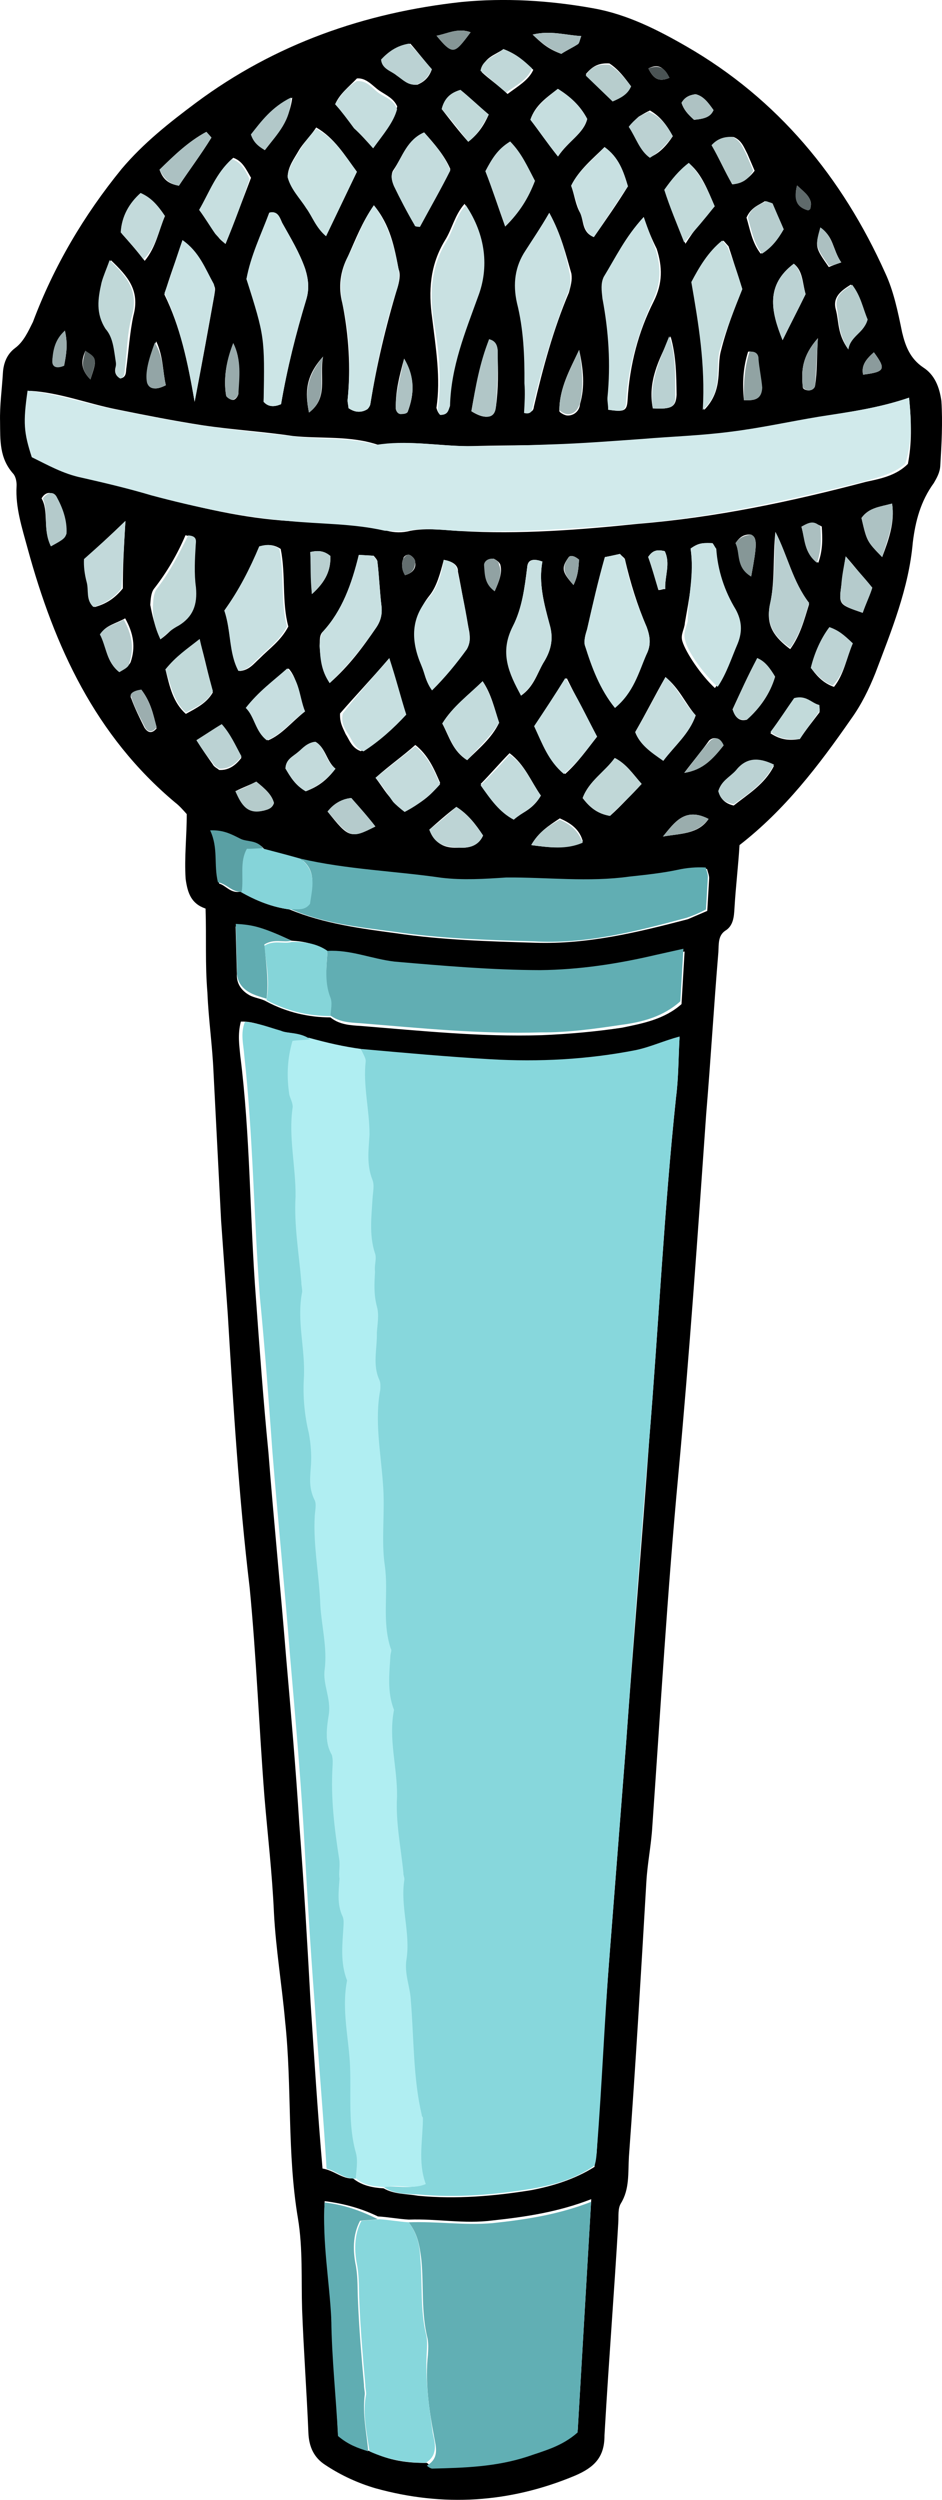 <svg version="1.1" xmlns="http://www.w3.org/2000/svg" xmlns:xlink="http://www.w3.org/1999/xlink" width="122.065" height="323.795" viewBox="0,0,122.065,323.795"><g transform="translate(-1219.816,-374.381)"><g data-paper-data="{&quot;isPaintingLayer&quot;:true}" fill-rule="nonzero" stroke="none" stroke-width="1" stroke-linecap="butt" stroke-linejoin="miter" stroke-miterlimit="10" stroke-dasharray="" stroke-dashoffset="0" style="mix-blend-mode: normal"><path d="M1246.452,492.064c-1.891,-0.637 -2.333,-2.065 -2.58,-3.832c-0.186,-2.815 0.153,-5.6 0.142,-8.405c-0.493,-0.555 -0.987,-1.109 -1.49,-1.49c-10.36,-8.67 -15.644,-20.197 -19.11,-32.845c-0.72,-2.671 -1.615,-5.353 -1.451,-8.148c0.031,-0.524 -0.103,-1.233 -0.432,-1.603c-1.809,-2.034 -1.676,-4.305 -1.707,-6.761c-0.052,-2.106 0.246,-4.192 0.368,-6.289c0.072,-1.223 0.493,-2.425 1.592,-3.237c1.099,-0.812 1.705,-2.179 2.301,-3.371c2.7,-7.204 6.593,-13.812 11.503,-19.834c2.825,-3.34 6.133,-5.951 9.615,-8.552c10.263,-7.637 21.893,-11.689 34.419,-13.059c5.641,-0.546 11.405,-0.208 17.129,0.828c4.336,0.78 8.252,2.762 11.982,4.908c11.87,6.83 20.216,16.959 25.798,29.38c1.09,2.342 1.635,5.004 2.18,7.665c0.422,1.778 1.028,3.391 2.714,4.541c1.521,0.965 2.128,2.579 2.375,4.346c0.186,2.815 0.022,5.61 -0.142,8.405c-0.051,0.873 -0.441,1.552 -0.832,2.23c-1.715,2.353 -2.393,4.943 -2.731,7.728c-0.522,5.929 -2.771,11.406 -4.846,16.894c-0.821,2.055 -1.818,4.1 -3.153,5.95c-4.211,6.063 -8.577,11.767 -14.453,16.331c-0.153,2.62 -0.492,5.405 -0.655,8.2c-0.061,1.048 -0.133,2.271 -1.222,2.908c-0.914,0.648 -0.801,1.706 -0.862,2.754c-0.584,6.977 -0.993,13.964 -1.577,20.941c-1.085,15.536 -2.18,31.248 -3.615,46.764c-1.414,15.167 -2.304,30.364 -3.369,45.551c-0.143,2.446 -0.626,4.696 -0.769,7.141c-0.696,11.878 -1.391,23.757 -2.262,35.625c-0.123,2.096 0.104,4.213 -1.057,6.073c-0.39,0.678 -0.267,1.562 -0.318,2.435c-0.511,8.734 -1.208,17.633 -1.719,26.367c-0.02,0.349 -0.051,0.873 -0.072,1.223c0.011,2.805 -1.294,4.131 -3.811,5.211c-8.445,3.537 -17.066,4.084 -25.862,1.641c-2.24,-0.657 -4.46,-1.663 -6.484,-3.009c-1.521,-0.965 -2.138,-2.404 -2.21,-4.161c-0.217,-5.271 -0.609,-10.553 -0.816,-15.998c-0.124,-3.863 0.111,-7.881 -0.537,-11.775c-1.43,-8.497 -0.755,-17.046 -1.661,-25.513c-0.423,-4.757 -1.205,-9.36 -1.452,-14.108c-0.227,-5.096 -0.814,-10.039 -1.227,-14.971c-0.701,-8.98 -1.043,-18.115 -1.918,-27.106c-1.411,-11.826 -2.123,-23.612 -2.835,-35.397c-0.289,-4.048 -0.578,-8.097 -0.866,-12.145c-0.33,-6.329 -0.651,-12.834 -0.981,-19.163c-0.145,-3.514 -0.649,-6.874 -0.794,-10.388c-0.309,-3.699 -0.115,-7.018 -0.239,-10.881zM1250.962,489.874c2.035,1.171 4.09,1.992 6.351,2.3c4.45,1.838 9.146,2.464 13.842,3.089c5.908,0.872 12.033,1.055 17.982,1.228c6.823,0.224 13.224,-1.329 19.81,-3.047c0.719,-0.308 1.438,-0.617 2.517,-1.08c0.082,-1.397 0.164,-2.795 0.246,-4.192c0.02,-0.349 -0.134,-0.709 -0.278,-1.243c-1.223,-0.072 -2.456,0.031 -3.699,0.309c-2.127,0.401 -4.059,0.463 -6.185,0.865c-5.302,0.741 -10.686,-0.1 -15.957,0.117c-2.805,0.011 -5.631,0.371 -8.415,0.033c-6.083,-0.882 -12.217,-0.891 -18.26,-2.472c-1.552,-0.441 -3.278,-0.893 -4.83,-1.335c-0.637,-1.089 -2.055,-0.821 -2.908,-1.222c-1.017,-0.585 -2.035,-1.171 -3.967,-1.109c1.09,2.342 0.433,4.583 1.009,6.72c0.863,0.226 1.501,1.315 2.744,1.037zM1257.601,496.223c-3.926,-1.807 -4.963,-2.043 -7.255,-1.827c0.052,2.106 0.114,4.038 0.166,6.145c-0.072,1.223 0.576,2.137 1.593,2.723c0.678,0.39 1.552,0.441 2.23,0.832c2.549,1.376 5.488,2.074 8.293,2.063c1.172,0.945 2.569,1.027 3.967,1.109c7.85,0.635 15.516,1.434 23.418,1.196c3.514,-0.145 7.038,-0.464 10.398,-0.969c2.661,-0.545 5.497,-1.08 7.716,-3.054c0.133,-2.271 0.266,-4.542 0.399,-6.813c-1.418,0.268 -2.661,0.545 -3.73,0.833c-4.973,1.111 -9.925,1.873 -14.837,1.936c-6.319,0.156 -12.587,-0.562 -18.866,-1.105c-2.97,-0.174 -5.703,-1.386 -8.683,-1.385c-1.501,-1.315 -3.237,-1.592 -4.809,-1.684zM1267.876,691.912c2.384,1.191 4.819,1.509 7.275,1.478c0.164,0.185 0.504,0.38 0.678,0.39c4.203,0.071 8.426,-0.208 12.361,-1.555c2.322,-0.74 4.634,-1.306 6.493,-3.125c0.573,-9.782 1.146,-19.564 1.749,-29.871c-4.305,1.676 -8.548,2.304 -12.782,2.757c-3.709,0.484 -7.172,-0.245 -10.861,-0.11c-1.397,-0.082 -2.61,-0.328 -4.007,-0.41c-2.045,-0.996 -4.285,-1.653 -6.895,-1.981c-0.307,5.24 0.804,10.213 0.867,15.125c0.227,5.096 0.629,10.203 0.867,15.125c1.501,1.315 2.878,1.746 4.255,2.177zM1265.566,656.545c1.172,0.945 2.559,1.202 3.956,1.283c1.357,0.781 2.939,0.698 4.501,0.965c4.881,0.461 9.813,0.049 14.591,-0.723c2.836,-0.535 5.692,-1.419 8.24,-3.023c0.041,-0.699 0.257,-1.387 0.297,-2.086c0.501,-8.559 0.992,-16.944 1.668,-25.493c0.707,-9.073 1.403,-17.972 2.11,-27.045c0.952,-13.266 2.069,-26.346 3.021,-39.612c1.219,-14.827 1.903,-29.511 3.472,-44.318c0.318,-2.435 0.297,-5.066 0.45,-7.686c-1.962,0.586 -3.771,1.532 -5.713,1.769c-6.206,1.214 -12.525,1.37 -18.824,1.176c-5.59,-0.327 -11.169,-0.829 -16.749,-1.331c-2.25,-0.482 -4.336,-0.78 -6.587,-1.262c-1.336,-1.13 -2.929,-0.873 -4.306,-1.304c-1.552,-0.441 -2.908,-1.222 -4.665,-1.15c-0.452,1.726 -0.184,3.144 -0.081,4.377c1.318,10.419 1.228,20.93 2.022,31.318c0.485,6.689 0.969,13.378 1.629,20.077c0.701,8.98 1.587,17.796 2.298,26.602c0.629,7.223 1.257,14.447 1.711,21.66c0.598,7.747 1.032,15.31 1.455,23.047c0.464,7.038 0.918,14.252 1.547,21.475c1.562,0.267 2.549,1.376 3.956,1.283zM1337.617,425.888c-3.935,1.347 -7.644,1.831 -11.364,2.49c-3.894,0.648 -7.624,1.482 -11.508,1.955c-3.709,0.484 -7.573,0.608 -11.272,0.917c-3.874,0.299 -7.747,0.598 -11.786,0.712c-3.689,0.135 -7.542,0.084 -11.231,0.219c-3.853,-0.05 -7.666,-0.799 -11.56,-0.151c-3.607,-1.263 -7.491,-0.789 -11.149,-1.179c-3.823,-0.574 -7.84,-0.81 -11.663,-1.384c-3.648,-0.564 -7.46,-1.313 -11.098,-2.052c-3.812,-0.749 -7.409,-2.187 -11.252,-2.412c-0.595,4.172 -0.666,5.395 0.547,8.621c2.045,0.996 4.09,1.992 6.505,2.66c2.939,0.698 5.878,1.396 8.981,2.279c5.868,1.571 11.571,2.956 17.685,3.314c4.192,0.246 8.395,0.316 12.546,1.261c0.863,0.226 1.911,0.287 2.98,-0.001c2.127,-0.401 4.388,-0.094 6.484,0.029c7.686,0.45 15.433,-0.148 23.016,-0.931c10.039,-0.814 19.8,-2.872 29.591,-5.454c1.952,-0.412 3.904,-0.823 5.394,-2.313c0.503,-2.6 0.482,-5.23 0.152,-8.58zM1268.263,400.968c-1.53,2.189 -2.362,4.419 -3.369,6.639c-0.986,1.87 -1.283,3.956 -0.707,6.093c0.813,4.079 1.091,8.302 0.671,12.484c-0.02,0.349 0.124,0.884 0.113,1.058c0.843,0.575 1.541,0.616 2.446,0.143c0.185,-0.164 0.38,-0.504 0.39,-0.678c0.821,-5.035 1.991,-10.05 3.51,-15.044c0.216,-0.689 0.452,-1.726 0.143,-2.446c-0.535,-2.836 -1.07,-5.672 -3.198,-8.25zM1256.237,426.732c0.8,-4.686 1.94,-9.176 3.243,-13.482c0.431,-1.377 0.328,-2.61 -0.114,-4.038c-0.751,-2.147 -1.871,-3.966 -2.981,-5.959c-0.308,-0.719 -0.607,-1.613 -1.675,-1.325c-1.047,2.918 -2.259,5.652 -2.957,8.591c2.54,7.511 2.54,7.511 2.224,15.905c0.493,0.555 1.182,0.77 2.261,0.308zM1298.196,446.541c-0.883,3.103 -1.591,6.217 -2.299,9.331c-0.216,0.689 -0.431,1.377 -0.297,2.086c1.059,2.867 1.944,5.723 3.907,8.116c2.219,-1.973 2.896,-4.563 4.088,-6.947c0.596,-1.192 0.482,-2.25 0.03,-3.504c-1.234,-2.877 -2.118,-5.733 -2.818,-8.754c0.01,-0.175 -0.329,-0.37 -0.658,-0.74c-0.534,0.144 -1.243,0.278 -1.952,0.412zM1303.23,402.49c-2.435,2.662 -3.636,5.221 -5.012,7.769c-0.411,1.028 -0.287,1.911 -0.164,2.795c0.803,4.254 1.081,8.477 0.651,12.834c-0.031,0.524 0.113,1.058 0.083,1.582c1.911,0.287 2.271,0.133 2.353,-1.264c0.266,-4.542 1.395,-8.858 3.377,-12.773c1.191,-2.384 1.139,-4.491 0.399,-6.813c-0.627,-1.264 -1.09,-2.342 -1.686,-4.13zM1276.839,428.113c0.873,0.051 1.089,-0.637 1.13,-1.336c0.286,-4.891 1.96,-9.526 3.634,-14.16c1.273,-3.782 0.81,-7.84 -1.585,-11.837c-1.315,1.501 -1.592,3.237 -2.557,4.758c-1.941,3.217 -2.136,6.536 -1.641,10.07c0.474,3.884 1.122,7.778 0.548,11.601c0.144,0.534 0.308,0.719 0.473,0.904zM1290.992,401.949c-1.171,2.035 -2.126,3.381 -2.907,4.738c-1.356,2.199 -1.653,4.285 -1.098,6.772c0.854,3.38 0.999,6.894 0.969,10.398c0.103,1.233 0.021,2.63 -0.05,3.853c0.863,0.226 1.069,-0.288 1.089,-0.637c1.17,-5.015 2.515,-10.019 4.548,-14.808c0.226,-0.863 0.441,-1.552 0.318,-2.435c-0.73,-2.497 -1.286,-4.983 -2.869,-7.88zM1309.303,445.439c0.504,3.36 -0.204,6.473 -0.737,9.597c-0.051,0.873 -0.616,1.541 -0.318,2.435c0.442,1.428 2.375,4.346 4.204,6.03c1.325,-1.675 1.797,-3.751 2.608,-5.632c0.616,-1.541 0.523,-2.949 -0.268,-4.398c-1.254,-2.527 -2.159,-5.034 -2.519,-7.86c0.01,-0.175 -0.319,-0.544 -0.483,-0.729c-0.689,-0.216 -1.387,-0.257 -2.486,0.556zM1248.887,453.47c0.905,2.507 0.556,5.466 1.995,7.829c1.233,-0.103 1.808,-0.946 2.548,-1.604c1.305,-1.326 2.763,-2.292 3.749,-4.162c-0.864,-3.206 -0.31,-6.679 -0.989,-10.049c-0.843,-0.575 -1.716,-0.626 -2.61,-0.328c-1.222,2.908 -2.783,5.621 -4.694,8.314zM1277.317,446.896c-0.452,1.726 -0.903,3.453 -1.848,4.624c-2.27,2.847 -2.269,5.827 -1.046,8.878c0.463,1.079 0.401,2.127 1.388,3.236c1.849,-1.645 3.184,-3.494 4.52,-5.344c0.38,-0.504 0.421,-1.202 0.297,-2.086c-0.545,-2.661 -0.926,-5.137 -1.471,-7.799c0.031,-0.524 -0.278,-1.243 -1.84,-1.51zM1266.312,446.252c-0.924,3.802 -2.176,7.234 -4.611,9.896c-0.555,0.493 -0.421,1.202 -0.462,1.901c0.083,1.582 0.34,3.175 1.296,4.808c2.589,-2.302 4.304,-4.656 6.03,-7.184c0.575,-0.843 0.801,-1.706 0.688,-2.764c-0.237,-1.942 -0.299,-3.874 -0.536,-5.816c0.01,-0.175 -0.319,-0.544 -0.483,-0.729c-0.524,-0.031 -1.048,-0.061 -1.921,-0.113zM1316.004,411.827c-0.596,-1.788 -1.183,-3.75 -1.779,-5.538c-0.164,-0.185 -0.329,-0.37 -0.658,-0.74c-2.014,1.46 -3.184,3.494 -3.996,5.375c0.906,5.487 1.832,10.624 1.484,16.563c2.609,-2.652 1.55,-5.518 2.207,-7.758c0.688,-2.764 1.715,-5.333 2.741,-7.902zM1266.063,396.633c-1.624,-2.198 -2.899,-4.376 -5.273,-5.742c-0.77,1.182 -1.695,2.004 -2.28,3.022c-0.585,1.017 -1.346,2.025 -1.417,3.247c0.432,1.603 1.593,2.723 2.395,3.996c0.802,1.274 1.244,2.702 2.59,3.657c1.386,-2.723 2.588,-5.282 3.985,-8.18zM1245.037,426.426c1.006,-5.2 1.785,-9.536 2.565,-13.872c0.02,-0.349 0.226,-0.863 -0.103,-1.233c-1.11,-1.993 -1.851,-4.315 -4.05,-5.671c-0.842,2.405 -1.674,4.635 -2.331,6.875c2.036,4.151 3.003,8.589 3.918,13.901zM1287.33,464.485c1.644,-1.131 2.095,-2.857 2.876,-4.214c0.965,-1.521 1.407,-3.073 0.821,-5.035c-0.72,-2.671 -1.44,-5.343 -0.927,-8.117c-1.202,-0.421 -1.911,-0.287 -1.973,0.761c-0.328,2.61 -0.666,5.395 -1.848,7.604c-1.592,3.237 -0.348,5.939 1.05,9.001zM1270.261,459.629c-2.445,2.837 -4.499,4.995 -6.379,7.163c-0.072,1.223 0.412,1.952 0.72,2.671c0.483,0.729 0.771,1.798 1.973,2.219c2.003,-1.285 3.852,-2.929 5.537,-4.759c-0.391,-2.302 -0.967,-4.439 -1.851,-7.295zM1297.185,469.795c-1.419,-2.712 -2.683,-5.065 -3.937,-7.592c-1.356,2.199 -2.701,4.224 -4.047,6.248c1.09,2.342 1.84,4.49 3.845,6.185c1.664,-1.48 2.815,-3.166 4.14,-4.841zM1274.775,391.534c-2.158,0.925 -2.815,3.166 -3.965,4.851c-0.38,0.504 -0.257,1.387 0.062,1.932c0.946,1.808 1.727,3.431 2.683,5.065c-0.01,0.175 0.339,0.195 0.689,0.216c1.366,-2.374 2.568,-4.933 3.933,-7.307c-0.771,-1.798 -2.087,-3.277 -3.402,-4.757zM1301.184,398.514c-0.586,-1.962 -1.183,-3.75 -3.033,-5.085c-1.49,1.49 -3.328,2.96 -4.325,5.005c0.452,1.253 0.556,2.486 1.193,3.575c0.463,1.079 0.206,2.466 1.748,3.082c1.53,-2.189 3.061,-4.378 4.417,-6.577zM1302.127,469.208c0.607,1.613 2.128,2.579 3.638,3.719c1.52,-2.014 3.359,-3.484 4.201,-5.889c-1.316,-1.479 -2.076,-3.452 -3.916,-4.962c-1.366,2.374 -2.557,4.758 -3.923,7.132zM1320.297,443.278c-0.359,3.134 -0.029,6.484 -0.737,9.597c-0.503,2.6 0.638,4.069 2.652,5.589c1.335,-1.85 1.797,-3.751 2.444,-5.816c-2.107,-2.928 -2.786,-6.298 -4.359,-9.37zM1235.398,423.408c0.709,-0.134 0.74,-0.658 0.77,-1.182c0.308,-2.261 0.451,-4.706 0.933,-6.957c0.893,-3.278 -0.751,-5.127 -2.91,-7.182c-0.421,1.202 -0.821,2.055 -1.047,2.918c-0.647,2.065 -0.934,3.977 0.526,5.99c0.802,1.274 1.059,2.867 1.327,4.284c-0.216,0.689 -0.616,1.541 0.401,2.127zM1240.606,457.191c0.914,-0.648 1.479,-1.316 2.034,-1.809c1.829,-1.295 2.445,-2.837 2.218,-4.953c-0.247,-1.767 0.04,-3.679 -0.032,-5.436c0.031,-0.524 0.236,-1.038 -0.976,-1.284c-1.017,2.394 -2.383,4.768 -4.088,6.947c-0.38,0.504 -0.431,1.377 -0.472,2.076c0.268,1.418 0.545,2.661 1.316,4.459zM1284.495,468c-0.596,-1.788 -1.008,-3.74 -2.139,-5.384c-1.859,1.819 -3.873,3.279 -5.229,5.478c0.946,1.808 1.368,3.586 3.228,4.746c1.49,-1.49 3.143,-2.796 4.14,-4.841zM1285.279,403.718c1.859,-1.819 3.03,-3.854 3.852,-5.909c-0.946,-1.808 -1.727,-3.431 -3.207,-5.096c-1.459,0.966 -2.414,2.313 -3.205,3.844c0.915,2.332 1.656,4.654 2.56,7.161zM1268.477,475.125c0.976,1.284 1.449,2.188 2.282,2.938c0.493,0.555 0.997,0.935 1.501,1.315c1.798,-0.771 3.442,-1.902 4.592,-3.587c-0.771,-1.798 -1.542,-3.596 -3.217,-4.921c-1.664,1.48 -3.308,2.611 -5.157,4.255zM1236.071,441.852c-2.044,1.984 -3.524,3.299 -5.198,4.954c-0.216,0.689 -0.113,1.921 0.35,3c0.288,1.069 -0.133,2.271 0.864,3.206c1.603,-0.432 2.702,-1.244 3.647,-2.416c-0.011,-2.805 0.142,-5.425 0.337,-8.744zM1263.245,387.879c0.822,0.925 1.645,1.849 2.467,2.774c0.822,0.925 1.655,1.674 2.477,2.599c1.335,-1.85 2.64,-3.176 3.102,-5.077c-0.463,-1.079 -1.49,-1.49 -2.333,-2.065c-0.843,-0.575 -1.655,-1.674 -2.888,-1.571c-1.12,1.161 -2.219,1.973 -2.825,3.34zM1289.902,477.431c-1.295,-1.829 -2.046,-3.976 -4.06,-5.496c-1.305,1.326 -2.435,2.662 -3.739,3.988c1.295,1.829 2.251,3.462 4.296,4.458c1.274,-0.802 2.527,-1.254 3.503,-2.95zM1249.039,405.977c1.232,-3.083 2.269,-5.827 3.306,-8.57c-0.637,-1.089 -1.1,-2.168 -2.302,-2.589c-2.034,1.809 -3.051,4.203 -4.242,6.588c0.637,1.089 1.275,2.178 2.097,3.103c0.134,0.709 0.473,0.904 1.141,1.469zM1259.341,466.527c-0.936,-1.983 -0.813,-4.079 -2.128,-5.558c-2.024,1.634 -3.863,3.104 -5.383,5.118c1.151,1.294 1.049,3.041 2.734,4.192c1.798,-0.771 2.938,-2.282 4.777,-3.752zM1312.426,401.101c-0.925,-2.158 -1.686,-4.13 -3.187,-5.445c-1.284,0.976 -2.404,2.138 -3.184,3.494c0.925,2.158 1.676,4.305 2.581,6.812c1.161,-1.86 2.291,-3.196 3.79,-4.861zM1241.255,461.086c0.566,2.312 0.977,4.264 2.642,5.764c1.449,-0.792 2.712,-1.419 3.493,-2.775c-0.576,-2.137 -0.977,-4.264 -1.707,-6.761c-1.644,1.131 -3.113,2.272 -4.428,3.772zM1292.12,394.653c1.346,-2.025 3.328,-2.96 3.79,-4.861c-0.946,-1.808 -2.282,-2.938 -3.803,-3.904c-1.469,1.141 -2.928,2.107 -3.564,3.998c1.141,1.469 2.107,2.928 3.577,4.767zM1302.961,475.917c-1.151,-1.294 -1.953,-2.568 -3.484,-3.359c-1.335,1.85 -3.328,2.96 -4.16,5.19c0.976,1.284 1.984,2.044 3.546,2.311c1.479,-1.316 2.794,-2.816 4.099,-4.142zM1241.188,402.363c-0.966,-1.459 -1.799,-2.209 -2.991,-2.804c-1.305,1.326 -2.455,3.011 -2.578,5.107c0.987,1.109 1.973,2.219 2.95,3.503c1.51,-1.84 1.807,-3.926 2.619,-5.806zM1330.319,457.713c-0.997,-0.935 -1.829,-1.685 -2.867,-1.921c-1.15,1.685 -1.951,3.391 -2.413,5.292c0.812,1.099 1.645,1.849 2.847,2.27c1.325,-1.675 1.623,-3.761 2.434,-5.642zM1275.446,481.843c0.925,2.158 2.313,2.414 3.895,2.331c1.223,0.072 2.466,-0.206 3.072,-1.573c-0.966,-1.459 -1.943,-2.743 -3.464,-3.708c-1.284,0.976 -2.394,1.963 -3.503,2.95zM1324.204,412.483c-0.432,-1.603 -0.35,-3 -1.522,-3.945c-3.668,2.765 -2.988,6.135 -1.456,9.906c0.996,-2.045 1.982,-3.915 2.978,-5.96zM1259.436,476.874c1.613,-0.607 2.712,-1.419 3.852,-2.929c-1.172,-0.945 -1.244,-2.702 -2.601,-3.483c-1.058,0.113 -1.449,0.792 -2.178,1.275c-0.74,0.658 -1.634,0.956 -1.705,2.179c0.637,1.089 1.275,2.178 2.631,2.959zM1280.898,427.65c1.86,1.161 2.929,0.873 3.195,-0.689c0.308,-2.261 0.266,-4.542 0.214,-6.648c0.041,-0.699 -0.083,-1.582 -1.11,-1.993c-1.058,3.093 -1.766,6.207 -2.299,9.331zM1312.898,476.85c0.288,1.069 0.956,1.634 1.994,1.87c1.839,-1.47 4.017,-2.745 5.208,-5.129c-2.035,-1.171 -3.627,-0.914 -4.952,0.762c-0.74,0.658 -1.818,1.12 -2.25,2.497zM1304.408,427.274c2.446,0.143 2.99,-0.175 3.082,-1.748c-0.031,-2.456 -0.053,-5.086 -0.783,-7.583c-1.582,3.062 -2.978,5.96 -2.299,9.331zM1329.402,446.441c-0.257,1.387 -0.328,2.61 -0.574,3.823c-0.318,2.435 -0.318,2.435 2.775,3.493c0.421,-1.202 1.027,-2.569 1.242,-3.258c-1.316,-1.479 -2.292,-2.763 -3.443,-4.058zM1285.047,380.742c-1.099,0.812 -2.692,1.069 -2.804,2.991c0.997,0.935 2.179,1.705 3.34,2.825c1.284,-0.976 2.733,-1.768 3.339,-3.135c-1.172,-0.945 -2.158,-2.054 -3.874,-2.681zM1317.938,459.617c-1.006,2.22 -2.187,4.429 -3.194,6.649c0.298,0.894 0.781,1.623 1.85,1.335c1.664,-1.48 2.999,-3.33 3.657,-5.57c-0.637,-1.089 -1.295,-1.829 -2.313,-2.414zM1314.696,398.254c1.233,-0.103 2.147,-0.751 2.907,-1.758c-0.308,-0.719 -0.617,-1.438 -0.925,-2.158c-0.473,-0.904 -0.771,-1.798 -1.799,-2.209c-1.048,-0.061 -1.942,0.237 -2.692,1.069c0.781,1.623 1.727,3.431 2.508,5.055zM1280.488,392.745c1.284,-0.976 2.054,-2.158 2.66,-3.525c-1.336,-1.13 -2.497,-2.25 -3.669,-3.195c-1.428,0.442 -2.188,1.449 -2.424,2.487c1.141,1.469 2.282,2.938 3.433,4.232zM1321.366,404.078c-0.463,-1.079 -0.925,-2.158 -1.563,-3.247c-0.164,-0.185 -0.514,-0.205 -0.853,-0.401c-0.729,0.483 -1.798,0.771 -2.404,2.138c0.442,1.428 0.689,3.195 1.83,4.664c1.449,-0.792 2.209,-1.799 2.989,-3.155zM1329.744,419.643c0.287,-1.911 2.229,-2.148 2.331,-3.895c-0.617,-1.438 -0.7,-3.021 -2.015,-4.5c-1.274,0.802 -2.373,1.614 -1.941,3.217c0.432,1.603 0.165,3.165 1.625,5.178zM1323.459,470.106c0.77,-1.182 1.715,-2.353 2.475,-3.361c0.185,-0.164 0.031,-0.524 0.051,-0.873c-0.853,-0.401 -1.675,-1.325 -3.278,-0.893c-0.955,1.346 -1.921,2.867 -3.061,4.378c1.182,0.77 2.22,1.006 3.812,0.749zM1275.78,383.355c-0.987,-1.109 -1.963,-2.394 -2.785,-3.318c-1.603,0.432 -2.702,1.244 -3.627,2.066c0.103,1.233 1.316,1.479 1.984,2.044c0.668,0.565 1.326,1.305 2.559,1.202c0.719,-0.308 1.449,-0.792 1.87,-1.994zM1245.275,470.26c0.802,1.274 1.449,2.188 2.097,3.103c0.154,0.36 0.668,0.565 0.832,0.75c1.223,0.072 2.137,-0.576 2.897,-1.583c-0.792,-1.449 -1.408,-2.887 -2.56,-4.181c-1.079,0.463 -1.993,1.11 -3.267,1.912zM1334.129,446.542c0.832,-2.23 1.663,-4.46 1.283,-6.936c-1.603,0.432 -3.01,0.525 -3.966,1.871c0.7,3.021 0.7,3.021 2.683,5.065zM1262.262,479.493c2.775,3.493 2.95,3.503 6.196,1.94c-0.976,-1.284 -2.138,-2.404 -3.114,-3.688c-1.233,0.103 -2.147,0.751 -3.082,1.748zM1306.998,392.019c-0.792,-1.449 -1.604,-2.548 -2.96,-3.328c-0.36,0.154 -0.904,0.473 -1.449,0.792c-0.37,0.329 -0.75,0.832 -1.12,1.161c0.792,1.449 1.398,3.062 2.745,4.017c1.079,-0.463 2.014,-1.46 2.784,-2.641zM1235.275,461.436c0.544,-0.319 1.274,-0.802 1.479,-1.316c0.637,-1.891 0.39,-3.658 -0.721,-5.651c-1.089,0.637 -2.507,0.905 -3.092,1.922c0.596,1.788 0.659,3.719 2.334,5.045zM1247.217,392.199c-0.164,-0.185 -0.329,-0.37 -0.658,-0.74c-2.353,1.264 -4.212,3.084 -6.071,4.903c0.452,1.253 1.12,1.818 2.508,2.075c1.346,-2.025 2.866,-4.039 4.221,-6.238zM1294.86,419.703c-1.202,2.559 -2.568,4.933 -2.567,7.913c-0.01,0.175 0.668,0.565 1.017,0.585c0.873,0.051 1.613,-0.607 1.664,-1.48c0.657,-2.24 0.441,-4.531 -0.115,-7.018zM1301.592,385.567c-0.812,-1.099 -1.624,-2.198 -2.806,-2.969c-1.223,-0.072 -2.117,0.227 -3.062,1.398c1.161,1.12 2.313,2.414 3.484,3.359c1.069,-0.288 1.798,-0.771 2.383,-1.789zM1288.65,483.843c2.435,0.318 4.521,0.615 6.689,-0.485c-0.432,-1.603 -1.614,-2.373 -2.981,-2.979c-1.459,0.966 -2.733,1.768 -3.708,3.464zM1226.413,445.142c1.634,-0.956 1.818,-1.12 1.849,-1.645c0.277,-1.737 -0.504,-3.36 -1.296,-4.808c-0.319,-0.544 -1.182,-0.77 -1.767,0.247c0.956,1.634 0.124,3.863 1.214,6.206zM1254.133,393.831c1.52,-2.014 3.205,-3.844 3.553,-6.803c-2.517,1.08 -3.863,3.104 -5.188,4.779c0.124,0.884 0.627,1.264 1.634,2.024zM1253.024,475.622c-0.904,0.473 -1.798,0.771 -2.702,1.244c0.781,1.623 1.758,2.907 3.71,2.496c0.534,-0.144 1.069,-0.288 1.284,-0.976c-0.288,-1.069 -1.12,-1.818 -2.292,-2.763zM1316.214,426.212c1.572,0.092 2.291,-0.216 2.198,-1.624c-0.103,-1.233 -0.206,-2.466 -0.484,-3.709c-0.144,-0.534 -0.463,-1.079 -1.172,-0.945c-0.647,2.065 -0.759,3.987 -0.543,6.278zM1250.039,418.831c-0.832,2.23 -1.314,4.48 -0.923,6.782c-0.01,0.175 0.668,0.565 0.843,0.575c0.349,0.02 0.729,-0.483 0.75,-0.832c-0.042,-2.281 0.43,-4.357 -0.67,-6.525zM1241.307,424.28c-0.422,-1.778 -0.309,-3.699 -1.245,-5.682c-1.006,2.22 -1.468,4.121 -1.006,5.2c0.288,1.069 0.987,1.109 2.25,0.482zM1305.717,482.739c2.127,-0.401 4.572,-0.258 5.918,-2.283c-3.062,-1.582 -4.408,0.443 -5.918,2.283zM1305.133,450.804c0.349,0.02 0.534,-0.144 0.884,-0.124c-0.072,-1.757 0.718,-3.288 -0.063,-4.912c-1.038,-0.236 -1.572,-0.092 -2.147,0.751c0.452,1.253 0.895,2.682 1.327,4.284zM1272.183,420.829c-0.667,2.415 -1.129,4.316 -1.077,6.422c-0.02,0.349 0.308,0.719 0.832,0.75c0.175,0.01 0.534,-0.144 0.719,-0.308c0.832,-2.23 0.954,-4.326 -0.474,-6.864zM1238.121,463.707c-1.069,0.288 -1.613,0.607 -1.294,1.151c0.452,1.253 1.08,2.517 1.707,3.781c0.483,0.729 1.007,0.76 1.572,0.092c-0.412,-1.952 -0.844,-3.555 -1.984,-5.024zM1292.548,381.357c0.729,-0.483 1.449,-0.792 2.178,-1.275c0.185,-0.164 0.205,-0.514 0.411,-1.028c-2.096,-0.123 -3.987,-0.759 -6.299,-0.194c1.161,1.12 1.994,1.87 3.71,2.496zM1260.024,445.884c0.072,1.757 0.155,3.339 0.207,5.446c1.849,-1.645 2.465,-3.186 2.393,-4.943c-0.843,-0.575 -1.357,-0.781 -2.6,-0.503zM1315.129,444.729c0.627,1.264 0.165,3.165 2.025,4.325c0.77,-4.162 0.821,-5.035 -0.032,-5.436c-0.873,-0.051 -1.418,0.268 -1.993,1.11zM1261.682,420.565c-2.25,2.497 -2.372,4.594 -1.827,7.255c2.568,-1.953 1.314,-4.48 1.827,-7.255zM1325.798,418.185c-2.065,2.333 -2.177,4.255 -1.951,6.371c-0.01,0.175 0.329,0.37 0.678,0.39c0.524,0.031 0.894,-0.298 0.914,-0.648c0.277,-1.737 0.205,-3.494 0.358,-6.114zM1323.667,442.599c0.432,1.603 0.504,3.36 2.18,4.685c0.626,-1.716 0.544,-3.298 0.451,-4.706c-1.017,-0.585 -1.726,-0.452 -2.63,0.021zM1328.827,408.371c-1.131,-1.644 -1.018,-3.565 -2.724,-4.366c-0.667,2.415 -0.667,2.415 1.111,4.973c0.36,-0.154 0.719,-0.308 1.613,-0.607zM1308.479,474.487c2.476,-0.381 3.791,-1.881 4.941,-3.567c-0.463,-1.079 -1.161,-1.12 -1.716,-0.626c-0.955,1.346 -2.085,2.682 -3.225,4.193zM1309.751,389.901c1.058,-0.113 1.942,-0.237 2.527,-1.254c-0.648,-0.914 -1.295,-1.829 -2.333,-2.065c-0.884,0.124 -1.428,0.442 -1.818,1.12c0.298,0.894 0.792,1.449 1.624,2.198zM1283.915,450.964c0.606,-1.367 1.017,-2.394 0.729,-3.463c-0.154,-0.36 -0.493,-0.555 -0.832,-0.75c-0.524,-0.031 -1.243,0.278 -1.099,0.812c-0.061,1.048 -0.133,2.271 1.203,3.401zM1280.793,378.565c-1.541,-0.616 -2.99,0.175 -4.408,0.443c1.963,2.394 2.313,2.414 4.408,-0.443zM1231.535,423.532c0.852,-2.579 0.852,-2.579 -0.659,-3.719c-0.411,1.028 -0.832,2.23 0.659,3.719zM1294.847,446.871c-0.668,-0.565 -1.192,-0.596 -1.387,-0.257c-0.955,1.346 -0.811,1.881 0.669,3.545c0.596,-1.192 0.657,-2.24 0.718,-3.288zM1333.053,420.012c-0.925,0.822 -1.674,1.655 -1.397,2.898c2.826,-0.36 3.021,-0.7 1.397,-2.898zM1228.225,417.203c-1.12,1.161 -1.376,2.549 -1.623,3.761c-0.041,0.699 0.452,1.253 1.541,0.616c0.246,-1.213 0.503,-2.6 0.081,-4.377zM1323.101,398.396c-0.452,1.726 0.021,2.63 1.398,3.062c0,0 0.36,-0.154 0.37,-0.329c0.236,-1.038 -0.771,-1.798 -1.768,-2.733zM1272.293,448.881c1.069,-0.288 1.459,-0.966 1.325,-1.675c0.02,-0.349 -0.308,-0.719 -0.648,-0.914c-0.339,-0.195 -0.884,0.124 -0.904,0.473c-0.205,0.514 -0.246,1.213 0.227,2.117zM1303.831,383.245c0.627,1.264 1.295,1.829 2.734,1.212c-0.792,-1.449 -1.47,-1.839 -2.734,-1.212z" fill="#000000"/><path d="M1266.596,510.246c5.58,0.502 11.159,1.004 16.749,1.331c6.289,0.368 12.618,0.038 18.824,-1.176c1.952,-0.412 3.575,-1.193 5.713,-1.769c-0.164,2.795 -0.132,5.251 -0.45,7.686c-1.558,14.632 -2.253,29.49 -3.472,44.318c-1.127,13.255 -2.069,26.346 -3.021,39.612c-0.707,9.073 -1.403,17.972 -2.11,27.045c-0.676,8.549 -0.992,16.944 -1.668,25.493c-0.041,0.699 -0.082,1.397 -0.297,2.086c-2.558,1.778 -5.229,2.498 -8.24,3.023c-4.778,0.772 -9.71,1.184 -14.591,0.723c-1.572,-0.092 -3.155,-0.009 -4.501,-0.965c1.593,-0.257 3.309,0.369 5.281,-0.392c-1.059,-2.867 -0.361,-5.805 -0.372,-8.611c0.01,-0.175 0.02,-0.349 -0.154,-0.36c-1.121,-4.798 -0.825,-9.864 -1.412,-14.806c-0.247,-1.767 -1.018,-3.565 -0.567,-5.292c0.554,-3.473 -0.824,-6.884 -0.27,-10.357c0.01,-0.175 -0.144,-0.534 -0.124,-0.884c-0.33,-3.35 -0.844,-6.535 -0.825,-9.864c0.225,-3.843 -0.968,-7.418 -0.393,-11.241c-0.915,-2.332 -0.433,-4.583 -0.464,-7.038c0.02,-0.349 0.031,-0.524 0.051,-0.873c-1.193,-3.575 -0.279,-7.203 -0.773,-10.737c-0.494,-3.535 0.07,-7.182 -0.249,-10.707c-0.289,-4.048 -1.112,-7.953 -0.342,-12.114c0.02,-0.349 0.051,-0.873 -0.103,-1.233c-0.936,-1.983 -0.289,-4.048 -0.341,-6.155c0.061,-1.048 0.308,-2.261 0.02,-3.329c-0.607,-1.613 -0.35,-3 -0.258,-4.572c0.051,-0.873 0.277,-1.737 -0.031,-2.456c-0.915,-2.332 -0.423,-4.757 -0.29,-7.028c0.051,-0.873 0.277,-1.737 -0.031,-2.456c-0.761,-1.973 -0.474,-3.884 -0.361,-5.805c0.184,-3.144 -0.855,-6.36 -0.496,-9.494c0.205,-0.514 -0.288,-1.069 -0.432,-1.603z" fill="#87d7dc"/><path d="M1266.596,510.246c0.144,0.534 0.637,1.089 0.607,1.613c-0.359,3.134 0.505,6.34 0.496,9.494c-0.113,1.921 -0.4,3.833 0.361,5.805c0.308,0.719 0.083,1.582 0.031,2.456c-0.133,2.271 -0.451,4.706 0.29,7.028c0.308,0.719 -0.092,1.572 0.031,2.456c-0.092,1.572 -0.174,2.97 0.258,4.572c0.288,1.069 0.042,2.281 -0.02,3.329c0.052,2.106 -0.595,4.172 0.341,6.155c0.154,0.36 0.124,0.884 0.103,1.233c-0.759,3.987 0.053,8.066 0.342,12.114c0.309,3.699 -0.255,7.347 0.249,10.707c0.494,3.535 -0.419,7.162 0.773,10.737c0.164,0.185 -0.031,0.524 -0.051,0.873c-0.133,2.271 -0.451,4.706 0.464,7.038c-0.749,3.812 0.444,7.388 0.393,11.241c-0.194,3.319 0.495,6.514 0.825,9.864c-0.02,0.349 0.144,0.534 0.124,0.884c-0.554,3.473 0.824,6.884 0.27,10.357c-0.287,1.911 0.494,3.535 0.567,5.292c0.412,4.932 0.29,10.008 1.412,14.806c-0.01,0.175 0.154,0.36 0.154,0.36c0.011,2.805 -0.687,5.744 0.372,8.611c-1.798,0.771 -3.504,-0.03 -5.281,0.392c-1.397,-0.082 -2.795,-0.164 -3.956,-1.283c0.061,-1.048 0.308,-2.261 0.02,-3.329c-1.008,-3.74 -0.618,-7.398 -0.753,-11.087c-0.135,-3.689 -1.142,-7.429 -0.393,-11.241c-0.915,-2.332 -0.433,-4.583 -0.464,-7.038c0.02,-0.349 0.051,-0.873 -0.103,-1.233c-0.781,-1.623 -0.33,-3.35 -0.412,-4.932c0.051,-0.873 0.102,-1.747 -0.031,-2.456c-0.648,-3.894 -1.112,-7.953 -0.877,-11.97c0.031,-0.524 0.246,-1.213 -0.083,-1.582c-0.771,-1.798 -0.494,-3.535 -0.392,-5.281c0.287,-1.911 -0.833,-3.73 -0.536,-5.816c0.338,-2.785 -0.382,-5.456 -0.567,-8.271c-0.124,-3.863 -0.958,-7.593 -0.722,-11.611c0.041,-0.699 0.267,-1.562 -0.052,-2.106c-0.617,-1.438 -0.35,-3 -0.433,-4.583c0.082,-1.397 -0.011,-2.805 -0.289,-4.048c-0.566,-2.312 -0.782,-4.603 -0.639,-7.049c0.04,-3.679 -0.968,-7.418 -0.219,-11.231c0.02,-0.349 -0.124,-0.884 -0.103,-1.233c-0.309,-3.699 -0.793,-7.408 -0.753,-11.087c0.225,-3.843 -0.947,-7.768 -0.373,-11.59c0.031,-0.524 -0.288,-1.069 -0.432,-1.603c-0.216,-2.291 -0.248,-4.747 0.409,-6.987c0.884,-0.124 1.582,-0.083 2.291,-0.216c2.415,0.667 4.491,1.139 6.751,1.447z" fill="#b0eef2"/><path d="M1337.617,425.888c0.33,3.35 0.351,5.98 -0.501,8.559c-1.479,1.316 -3.431,1.727 -5.394,2.313c-9.781,2.407 -19.553,4.639 -29.591,5.454c-7.573,0.608 -15.32,1.206 -23.016,0.931c-2.096,-0.123 -4.357,-0.43 -6.484,-0.029c-0.884,0.124 -1.932,0.062 -2.98,0.001c-4.151,-0.944 -8.364,-0.84 -12.546,-1.261c-5.929,-0.522 -11.817,-1.744 -17.685,-3.314c-2.929,-0.873 -5.868,-1.571 -8.981,-2.279c-2.425,-0.493 -4.46,-1.663 -6.505,-2.66c-1.039,-3.216 -1.142,-4.449 -0.547,-8.621c3.833,0.4 7.44,1.663 11.252,2.412c3.638,0.739 7.45,1.488 11.098,2.052c3.823,0.574 7.83,0.984 11.663,1.384c3.648,0.564 7.532,0.091 11.149,1.179c3.894,-0.648 7.706,0.101 11.56,0.151c3.679,0.04 7.542,-0.084 11.231,-0.219c3.863,-0.124 7.737,-0.423 11.786,-0.712c3.699,-0.309 7.562,-0.434 11.272,-0.917c3.884,-0.474 7.614,-1.307 11.508,-1.955c4.069,-0.638 7.778,-1.122 11.713,-2.469z" fill="#d1eaeb"/><path d="M1260.009,508.984c-0.709,0.134 -1.408,0.093 -2.291,0.216c-0.657,2.24 -0.79,4.511 -0.409,6.987c0.144,0.534 0.463,1.079 0.432,1.603c-0.574,3.823 0.423,7.737 0.373,11.59c-0.215,3.668 0.444,7.388 0.753,11.087c-0.02,0.349 0.124,0.884 0.103,1.233c-0.749,3.812 0.444,7.388 0.219,11.231c-0.133,2.271 0.073,4.737 0.639,7.049c0.268,1.418 0.36,2.826 0.289,4.048c-0.092,1.572 -0.349,2.959 0.433,4.583c0.319,0.544 0.093,1.408 0.052,2.106c-0.225,3.843 0.598,7.747 0.722,11.611c0.186,2.815 0.906,5.487 0.567,8.271c-0.287,1.911 0.833,3.73 0.536,5.816c-0.277,1.737 -0.564,3.648 0.392,5.281c0.144,0.534 0.113,1.058 0.083,1.582c-0.235,4.018 0.238,7.902 0.877,11.97c0.124,0.884 -0.102,1.747 0.031,2.456c-0.092,1.572 -0.369,3.309 0.412,4.932c0.154,0.36 0.124,0.884 0.103,1.233c-0.133,2.271 -0.451,4.706 0.464,7.038c-0.749,3.812 0.259,7.552 0.393,11.241c0.135,3.689 -0.265,7.522 0.753,11.087c0.288,1.069 0.042,2.281 -0.02,3.329c-1.582,0.083 -2.569,-1.027 -3.782,-1.273c-0.444,-7.388 -1.083,-14.436 -1.547,-21.475c-0.598,-7.747 -1.032,-15.31 -1.455,-23.047c-0.454,-7.213 -1.083,-14.436 -1.711,-21.66c-0.701,-8.98 -1.587,-17.796 -2.298,-26.602c-0.485,-6.689 -0.969,-13.378 -1.629,-20.077c-0.794,-10.388 -0.879,-20.91 -2.022,-31.318c-0.093,-1.408 -0.535,-2.836 0.081,-4.377c1.572,0.092 3.114,0.708 4.665,1.15c0.853,0.401 2.446,0.143 3.792,1.098z" fill="#87d7dc"/><path d="M1272.77,662.225c3.689,-0.135 7.162,0.419 10.861,0.11c4.233,-0.453 8.477,-1.081 12.782,-2.757c-0.593,10.132 -1.176,20.088 -1.749,29.871c-2.034,1.809 -4.346,2.375 -6.493,3.125c-4.11,1.337 -8.148,1.451 -12.361,1.555c-0.175,-0.01 -0.514,-0.205 -0.678,-0.39c1.634,-0.956 1.191,-2.384 0.924,-3.802c-0.669,-3.545 -1.163,-7.079 -0.784,-10.563c0.041,-0.699 0.082,-1.397 -0.052,-2.106c-0.854,-3.38 -0.474,-6.864 -0.804,-10.213c-0.237,-1.942 -0.504,-3.36 -1.645,-4.829z" fill="#61afb4"/><path d="M1258.75,485.598c6.052,1.406 12.177,1.589 18.26,2.472c2.785,0.338 5.6,0.153 8.415,-0.033c5.261,-0.042 10.656,0.624 15.957,-0.117c2.117,-0.227 4.233,-0.453 6.185,-0.865c1.243,-0.278 2.476,-0.381 3.699,-0.309c0.144,0.534 0.298,0.894 0.278,1.243c-0.082,1.397 -0.164,2.795 -0.246,4.192c-0.904,0.473 -1.623,0.781 -2.517,1.08c-6.411,1.728 -12.997,3.446 -19.81,3.047c-5.949,-0.173 -12.073,-0.356 -17.982,-1.228c-4.696,-0.626 -9.402,-1.076 -13.842,-3.089c0.894,-0.298 1.911,0.287 2.671,-0.72c0.462,-1.901 1.119,-4.141 -1.07,-5.672z" fill="#61aeb3"/><path d="M1262.257,497.547c2.99,-0.175 5.724,1.036 8.683,1.385c6.278,0.543 12.557,1.086 18.866,1.105c5.086,-0.053 10.039,-0.814 14.837,-1.936c1.243,-0.278 2.486,-0.556 3.73,-0.833c-0.143,2.446 -0.266,4.542 -0.399,6.813c-2.219,1.973 -4.89,2.693 -7.716,3.054c-3.36,0.504 -6.894,0.999 -10.398,0.969c-7.902,0.238 -15.567,-0.561 -23.418,-1.196c-1.397,-0.082 -2.795,-0.164 -3.967,-1.109c0.051,-0.873 0.277,-1.737 -0.031,-2.456c-0.596,-1.788 -0.299,-3.874 -0.186,-5.795z" fill="#61aeb3"/><path d="M1272.77,662.225c0.976,1.284 1.419,2.712 1.491,4.469c0.33,3.35 -0.05,6.833 0.804,10.213c0.134,0.709 0.093,1.408 0.052,2.106c-0.215,3.668 0.29,7.028 0.784,10.563c0.278,1.243 0.71,2.846 -0.924,3.802c-2.63,0.021 -5.056,-0.471 -7.275,-1.478c-0.381,-2.476 -0.936,-4.963 -0.444,-7.388c0.02,-0.349 -0.124,-0.884 -0.103,-1.233c-0.319,-3.524 -0.629,-7.223 -0.773,-10.737c-0.083,-1.582 -0.001,-2.98 -0.258,-4.572c-0.412,-1.952 -0.463,-4.059 0.522,-5.929c0.884,-0.124 1.582,-0.083 2.291,-0.216c1.223,0.072 2.61,0.328 3.833,0.4z" fill="#87d7dc"/><path d="M1268.263,400.968c1.953,2.568 2.663,5.414 3.198,8.25c0.134,0.709 0.072,1.757 -0.143,2.446c-1.694,4.984 -2.689,10.009 -3.51,15.044c-0.01,0.175 -0.205,0.514 -0.39,0.678c-0.729,0.483 -1.603,0.432 -2.446,-0.143c0.02,-0.349 -0.134,-0.709 -0.113,-1.058c0.42,-4.182 0.316,-8.395 -0.671,-12.484c-0.401,-2.127 -0.289,-4.048 0.707,-6.093c1.181,-2.209 1.838,-4.45 3.369,-6.639z" fill="#cce5e6"/><path d="M1256.237,426.732c-1.079,0.463 -1.767,0.247 -2.261,-0.308c0.142,-8.405 0.142,-8.405 -2.224,-15.905c0.523,-2.949 1.92,-5.847 2.957,-8.591c1.243,-0.278 1.357,0.781 1.675,1.325c1.11,1.993 2.231,3.812 2.981,5.959c0.442,1.428 0.545,2.661 0.114,4.038c-1.304,4.306 -2.443,8.796 -3.243,13.482z" fill="#cce5e6"/><path d="M1268.763,661.815c-0.709,0.134 -1.408,0.093 -2.291,0.216c-0.986,1.87 -0.934,3.977 -0.522,5.929c0.257,1.593 0.175,2.99 0.258,4.572c0.145,3.514 0.454,7.213 0.773,10.737c-0.02,0.349 0.124,0.884 0.103,1.233c-0.328,2.61 0.238,4.922 0.444,7.388c-1.377,-0.431 -2.579,-0.852 -3.915,-1.982c-0.238,-4.922 -0.814,-10.039 -0.867,-15.125c-0.238,-4.922 -1.174,-9.884 -0.867,-15.125c2.785,0.338 4.84,1.16 6.885,2.156z" fill="#60adb2"/><path d="M1298.196,446.541c0.709,-0.134 1.243,-0.278 1.952,-0.412c0.329,0.37 0.493,0.555 0.658,0.74c0.525,3.01 1.584,5.877 2.818,8.754c0.452,1.253 0.566,2.312 -0.03,3.504c-1.017,2.394 -1.694,4.984 -4.088,6.947c-1.963,-2.394 -3.022,-5.26 -3.907,-8.116c-0.144,-0.534 0.082,-1.397 0.297,-2.086c0.708,-3.114 1.416,-6.227 2.299,-9.331z" fill="#cce5e6"/><path d="M1303.23,402.49c0.596,1.788 1.059,2.867 1.512,4.12c0.74,2.322 0.792,4.428 -0.399,6.813c-1.818,4.1 -3.121,8.406 -3.377,12.773c-0.082,1.397 -0.267,1.562 -2.353,1.264c0.031,-0.524 -0.113,-1.058 -0.083,-1.582c0.43,-4.357 0.152,-8.58 -0.651,-12.834c-0.113,-1.058 -0.237,-1.942 0.164,-2.795c1.551,-2.538 2.752,-5.097 5.187,-7.759z" fill="#cae2e3"/><path d="M1276.839,428.113c-0.164,-0.185 -0.319,-0.544 -0.308,-0.719c0.585,-3.997 0.111,-7.881 -0.548,-11.601c-0.494,-3.535 -0.3,-6.854 1.641,-10.07c0.965,-1.521 1.253,-3.432 2.557,-4.758c2.58,3.832 3.033,8.065 1.585,11.837c-1.674,4.635 -3.512,9.084 -3.634,14.16c-0.205,0.514 -0.246,1.213 -1.294,1.151z" fill="#c9e1e2"/><path d="M1290.992,401.949c1.583,2.897 2.139,5.384 2.684,8.045c0.124,0.884 0.072,1.757 -0.318,2.435c-1.859,4.799 -3.378,9.793 -4.548,14.808c-0.02,0.349 -0.226,0.863 -1.089,0.637c0.072,-1.223 0.153,-2.62 0.05,-3.853c0.03,-3.504 -0.115,-7.018 -0.969,-10.398c-0.556,-2.486 -0.248,-4.747 1.098,-6.772c0.965,-1.521 1.921,-2.867 3.092,-4.902z" fill="#c9e1e2"/><path d="M1309.303,445.439c1.099,-0.812 1.973,-0.761 2.846,-0.71c0.164,0.185 0.319,0.544 0.483,0.729c0.186,2.815 1.08,5.497 2.519,7.86c0.792,1.449 0.884,2.856 0.268,4.398c-0.811,1.881 -1.458,3.946 -2.608,5.632c-1.829,-1.685 -3.937,-4.613 -4.204,-6.03c-0.298,-0.894 0.092,-1.572 0.318,-2.435c-0.001,-2.98 0.882,-6.083 0.378,-9.443z" fill="#cae3e4"/><path d="M1248.887,453.47c1.91,-2.693 3.297,-5.416 4.519,-8.324c1.069,-0.288 1.767,-0.247 2.61,0.328c0.689,3.195 0.125,6.843 0.989,10.049c-0.986,1.87 -2.445,2.837 -3.749,4.162c-0.74,0.658 -1.315,1.501 -2.548,1.604c-1.264,-2.353 -0.926,-5.137 -1.821,-7.819z" fill="#c8e0e1"/><path d="M1277.317,446.896c1.562,0.267 1.696,0.976 1.829,1.685c0.545,2.661 1.101,5.148 1.471,7.799c0.134,0.709 0.093,1.408 -0.297,2.086c-1.335,1.85 -2.845,3.69 -4.52,5.344c-0.812,-1.099 -0.925,-2.158 -1.388,-3.236c-1.388,-3.236 -1.389,-6.216 1.046,-8.878c1.13,-1.336 1.582,-3.062 1.859,-4.799z" fill="#cbe4e5"/><path d="M1266.312,446.252c0.873,0.051 1.397,0.082 1.921,0.113c0.154,0.36 0.493,0.555 0.483,0.729c0.237,1.942 0.299,3.874 0.536,5.816c0.113,1.058 -0.113,1.921 -0.688,2.764c-1.726,2.528 -3.616,4.871 -6.03,7.184c-1.131,-1.644 -1.213,-3.226 -1.296,-4.808c0.041,-0.699 0.082,-1.397 0.462,-1.901c2.435,-2.662 3.687,-6.094 4.611,-9.896z" fill="#c8e0e1"/><path d="M1262.257,497.547c-0.113,1.921 -0.41,4.007 0.351,5.98c0.308,0.719 0.083,1.582 0.031,2.456c-2.98,0.001 -5.744,-0.687 -8.293,-2.063c0.493,-2.425 -0.063,-4.912 -0.29,-7.028c1.274,-0.802 2.466,-0.206 3.535,-0.494c1.582,-0.083 3.319,0.194 4.665,1.15z" fill="#85d5d9"/><path d="M1316.004,411.827c-1.027,2.569 -2.054,5.138 -2.916,7.892c-0.667,2.415 0.567,5.292 -2.207,7.758c0.348,-5.939 -0.568,-11.251 -1.484,-16.563c0.986,-1.87 2.157,-3.905 3.996,-5.375c0.329,0.37 0.493,0.555 0.658,0.74c0.771,1.798 1.368,3.586 1.954,5.548z" fill="#c6dede"/><path d="M1266.063,396.633c-1.397,2.898 -2.598,5.457 -3.995,8.355c-1.336,-1.13 -1.778,-2.558 -2.59,-3.657c-0.802,-1.274 -1.963,-2.394 -2.395,-3.996c0.072,-1.223 0.832,-2.23 1.417,-3.247c0.585,-1.017 1.346,-2.025 2.28,-3.022c2.384,1.191 3.659,3.369 5.283,5.568z" fill="#cae3e3"/><path d="M1245.037,426.426c-0.916,-5.312 -1.883,-9.751 -3.908,-14.076c0.832,-2.23 1.489,-4.47 2.331,-6.875c2.189,1.53 2.94,3.678 4.05,5.671c0.154,0.36 0.124,0.884 0.103,1.233c-0.78,4.336 -1.56,8.673 -2.575,14.047z" fill="#cae3e4"/><path d="M1287.33,464.485c-1.583,-2.897 -2.827,-5.599 -1.05,-9.001c1.191,-2.384 1.519,-4.994 1.848,-7.604c0.061,-1.048 0.945,-1.172 1.973,-0.761c-0.513,2.774 0.207,5.446 0.927,8.117c0.586,1.962 0.145,3.514 -0.821,5.035c-0.781,1.357 -1.222,2.908 -2.876,4.214z" fill="#c8e0e1"/><path d="M1258.75,485.598c2.179,1.705 1.532,3.771 1.235,5.857c-0.76,1.007 -1.788,0.596 -2.671,0.72c-2.261,-0.308 -4.316,-1.129 -6.351,-2.3c0.287,-1.911 -0.299,-3.874 0.677,-5.569c0.884,-0.124 1.408,-0.093 2.106,-0.052c1.726,0.452 3.453,0.903 5.004,1.345z" fill="#85d4d9"/><path d="M1270.261,459.629c0.895,2.682 1.46,4.993 2.201,7.315c-1.685,1.829 -3.534,3.474 -5.537,4.759c-1.202,-0.421 -1.49,-1.49 -1.973,-2.219c-0.483,-0.729 -0.966,-1.459 -0.72,-2.671c1.52,-2.014 3.585,-4.347 6.03,-7.184z" fill="#c7dfe0"/><path d="M1297.185,469.795c-1.325,1.675 -2.475,3.361 -4.314,4.83c-2.004,-1.695 -2.755,-3.842 -3.845,-6.185c1.346,-2.025 2.691,-4.049 4.047,-6.248c1.604,2.548 2.693,4.89 4.112,7.603z" fill="#c8e0e1"/><path d="M1274.775,391.534c1.316,1.479 2.631,2.959 3.392,4.931c-1.191,2.384 -2.557,4.758 -3.933,7.307c-0.349,-0.02 -0.699,-0.041 -0.689,-0.216c-0.956,-1.634 -1.902,-3.442 -2.683,-5.065c-0.308,-0.719 -0.442,-1.428 -0.062,-1.932c1.171,-2.035 1.818,-4.1 3.975,-5.026z" fill="#c4dcdd"/><path d="M1301.184,398.514c-1.53,2.189 -2.886,4.388 -4.417,6.577c-1.367,-0.606 -1.285,-2.003 -1.748,-3.082c-0.463,-1.079 -0.74,-2.322 -1.193,-3.575c0.996,-2.045 2.825,-3.34 4.325,-5.005c1.85,1.335 2.446,3.123 3.033,5.085z" fill="#c8e0e1"/><path d="M1302.127,469.208c1.366,-2.374 2.547,-4.583 3.923,-7.132c1.665,1.5 2.426,3.472 3.916,4.962c-0.842,2.405 -2.681,3.874 -4.201,5.889c-1.685,-1.15 -3.032,-2.106 -3.638,-3.719z" fill="#c6ddde"/><path d="M1320.297,443.278c1.573,3.072 2.252,6.442 4.369,9.195c-0.647,2.065 -1.109,3.967 -2.444,5.816c-2.025,-1.346 -3.155,-2.989 -2.652,-5.589c0.708,-3.114 0.543,-6.278 0.727,-9.423z" fill="#b9cfd0"/><path d="M1235.398,423.408c-1.017,-0.585 -0.442,-1.428 -0.576,-2.137c-0.257,-1.593 -0.34,-3.175 -1.327,-4.284c-1.285,-2.003 -0.998,-3.915 -0.526,-5.99c0.226,-0.863 0.626,-1.716 1.047,-2.918c2.158,2.054 3.803,3.904 2.91,7.182c-0.657,2.24 -0.626,4.696 -0.933,6.957c-0.031,0.524 -0.061,1.048 -0.596,1.192z" fill="#c0d8d8"/><path d="M1240.606,457.191c-0.781,-1.623 -1.049,-3.041 -0.967,-4.439c0.041,-0.699 0.092,-1.572 0.472,-2.076c1.705,-2.179 2.896,-4.563 4.088,-6.947c1.223,0.072 1.007,0.76 0.976,1.284c-0.102,1.747 -0.215,3.668 0.032,5.436c0.216,2.291 -0.4,3.833 -2.218,4.953c-0.904,0.473 -1.459,0.966 -2.383,1.789z" fill="#c1d9d9"/><path d="M1284.495,468c-1.161,1.86 -2.64,3.176 -4.14,4.841c-1.86,-1.161 -2.272,-3.113 -3.228,-4.746c1.356,-2.199 3.369,-3.659 5.229,-5.478c1.12,1.818 1.542,3.596 2.139,5.384z" fill="#c3dbdc"/><path d="M1285.279,403.718c-0.905,-2.507 -1.645,-4.829 -2.56,-7.161c0.791,-1.531 1.571,-2.888 3.205,-3.844c1.49,1.49 2.261,3.287 3.207,5.096c-0.832,2.23 -1.992,4.09 -3.852,5.909z" fill="#c3dadb"/><path d="M1268.477,475.125c1.839,-1.47 3.493,-2.775 5.147,-4.081c1.675,1.325 2.446,3.123 3.217,4.921c-1.315,1.501 -2.784,2.641 -4.592,3.587c-0.504,-0.38 -1.172,-0.945 -1.501,-1.315c-0.812,-1.099 -1.285,-2.003 -2.272,-3.113z" fill="#c4dbdc"/><path d="M1236.071,441.852c-0.194,3.319 -0.348,5.939 -0.511,8.734c-0.945,1.172 -2.044,1.984 -3.647,2.416c-0.997,-0.935 -0.576,-2.137 -0.864,-3.206c-0.288,-1.069 -0.401,-2.127 -0.35,-3c1.849,-1.645 3.328,-2.96 5.373,-4.944z" fill="#c2d9da"/><path d="M1263.245,387.879c0.781,-1.357 1.715,-2.353 2.804,-2.991c1.408,-0.093 2.045,0.996 2.888,1.571c0.843,0.575 1.881,0.811 2.333,2.065c-0.452,1.726 -1.766,3.227 -3.102,5.077c-0.822,-0.925 -1.645,-1.849 -2.477,-2.599c-0.812,-1.099 -1.624,-2.198 -2.446,-3.123z" fill="#c5ddde"/><path d="M1289.902,477.431c-0.976,1.696 -2.404,2.138 -3.513,3.125c-1.87,-0.986 -3.001,-2.63 -4.296,-4.458c1.305,-1.326 2.609,-2.652 3.739,-3.988c2.025,1.346 2.775,3.493 4.07,5.322z" fill="#c3dbdc"/><path d="M1249.039,405.977c-0.668,-0.565 -0.997,-0.935 -1.326,-1.305c-0.648,-0.914 -1.285,-2.003 -2.097,-3.103c1.366,-2.374 2.208,-4.779 4.242,-6.588c1.202,0.421 1.675,1.325 2.302,2.589c-0.852,2.579 -1.899,5.498 -3.121,8.406z" fill="#c7dfe0"/><path d="M1259.341,466.527c-1.829,1.295 -2.979,2.981 -4.952,3.741c-1.511,-1.14 -1.573,-3.072 -2.734,-4.192c1.705,-2.179 3.534,-3.474 5.383,-5.118c1.655,1.674 1.542,3.596 2.303,5.569z" fill="#c7dee0"/><path d="M1257.601,496.223c-1.069,0.288 -2.261,-0.308 -3.535,0.494c0.216,2.291 0.597,4.768 0.29,7.028c-0.689,-0.216 -1.552,-0.441 -2.23,-0.832c-1.017,-0.585 -1.665,-1.5 -1.593,-2.723c-0.052,-2.106 -0.114,-4.038 -0.166,-6.145c2.271,0.133 3.309,0.369 7.234,2.176z" fill="#61acb1"/><path d="M1312.426,401.101c-1.325,1.675 -2.455,3.011 -3.955,4.676c-0.915,-2.332 -1.84,-4.49 -2.581,-6.812c0.955,-1.346 1.9,-2.518 3.184,-3.494c1.655,1.674 2.426,3.472 3.351,5.63z" fill="#c2dada"/><path d="M1241.255,461.086c1.325,-1.675 2.784,-2.641 4.438,-3.947c0.556,2.486 1.131,4.624 1.707,6.761c-0.791,1.531 -2.044,1.984 -3.493,2.775c-1.501,-1.315 -1.912,-3.267 -2.652,-5.589z" fill="#c1d9d9"/><path d="M1292.12,394.653c-1.47,-1.839 -2.436,-3.298 -3.577,-4.767c0.626,-1.716 2.095,-2.857 3.564,-3.998c1.521,0.965 2.857,2.095 3.803,3.904c-0.647,2.065 -2.445,2.837 -3.79,4.861z" fill="#c6dedf"/><path d="M1302.961,475.917c-1.315,1.501 -2.794,2.816 -4.099,4.142c-1.562,-0.267 -2.569,-1.027 -3.546,-2.311c0.832,-2.23 2.825,-3.34 4.16,-5.19c1.531,0.791 2.333,2.065 3.484,3.359z" fill="#c0d7d7"/><path d="M1241.188,402.363c-0.811,1.881 -1.109,3.967 -2.783,5.621c-0.976,-1.284 -1.963,-2.394 -2.95,-3.503c0.123,-2.096 1.098,-3.792 2.578,-5.107c1.367,0.606 2.189,1.53 3.155,2.989z" fill="#c3dadb"/><path d="M1253.92,484.263c-0.699,-0.041 -1.408,0.093 -2.106,0.052c-0.976,1.696 -0.39,3.658 -0.677,5.569c-1.233,0.103 -1.87,-0.986 -3.083,-1.232c-0.566,-2.312 0.081,-4.377 -1.009,-6.72c1.757,-0.072 2.774,0.513 3.967,1.109c0.853,0.401 2.096,0.123 2.908,1.222z" fill="#5aa0a4"/><path d="M1330.319,457.713c-0.811,1.881 -1.109,3.967 -2.598,5.457c-1.202,-0.421 -1.86,-1.161 -2.847,-2.27c0.462,-1.901 1.273,-3.782 2.413,-5.292c1.202,0.421 1.87,0.986 3.032,2.106z" fill="#bdd3d4"/><path d="M1275.446,481.843c1.284,-0.976 2.394,-1.963 3.503,-2.95c1.521,0.965 2.497,2.25 3.464,3.708c-0.606,1.367 -1.849,1.645 -3.072,1.573c-1.572,-0.092 -3.144,-0.184 -3.895,-2.331z" fill="#bdd4d5"/><path d="M1324.204,412.483c-0.996,2.045 -1.982,3.915 -2.978,5.96c-1.532,-3.771 -2.211,-7.141 1.456,-9.906c0.997,0.935 1.09,2.342 1.522,3.945z" fill="#bbd2d3"/><path d="M1259.436,476.874c-1.357,-0.781 -1.994,-1.87 -2.631,-2.959c0.072,-1.223 0.965,-1.521 1.705,-2.179c0.555,-0.493 1.12,-1.161 2.178,-1.275c1.357,0.781 1.254,2.527 2.601,3.483c-1.14,1.511 -2.414,2.313 -3.852,2.929z" fill="#c3dadb"/><path d="M1280.898,427.65c0.533,-3.124 1.067,-6.248 2.299,-9.331c1.038,0.236 1.161,1.12 1.11,1.993c0.042,2.281 -0.091,4.552 -0.214,6.648c-0.092,1.572 -1.161,1.86 -3.195,0.689z" fill="#b1c6c7"/><path d="M1312.898,476.85c0.431,-1.377 1.51,-1.84 2.26,-2.672c1.325,-1.675 2.907,-1.758 4.952,-0.762c-1.191,2.384 -3.38,3.834 -5.208,5.129c-1.213,-0.246 -1.716,-0.626 -2.004,-1.695z" fill="#bbd2d3"/><path d="M1304.408,427.274c-0.504,-3.36 0.892,-6.258 2.125,-9.341c0.905,2.507 0.751,5.127 0.783,7.583c0.083,1.582 -0.462,1.901 -2.907,1.758z" fill="#bad1d2"/><path d="M1329.402,446.441c1.141,1.469 2.302,2.589 3.443,4.058c-0.226,0.863 -0.821,2.055 -1.242,3.258c-3.093,-1.058 -3.083,-1.232 -2.775,-3.493c0.072,-1.223 0.318,-2.435 0.574,-3.823z" fill="#b5cbcc"/><path d="M1285.047,380.742c1.716,0.626 2.713,1.561 3.71,2.496c-0.616,1.541 -2.054,2.158 -3.339,3.135c-1.172,-0.945 -2.169,-1.88 -3.34,-2.825c0.267,-1.562 1.859,-1.819 2.969,-2.806z" fill="#c0d7d8"/><path d="M1317.938,459.617c1.028,0.411 1.675,1.325 2.313,2.414c-0.657,2.24 -1.992,4.09 -3.657,5.57c-1.233,0.103 -1.552,-0.441 -1.85,-1.335c1.006,-2.22 2.013,-4.439 3.194,-6.649z" fill="#bdd4d4"/><path d="M1314.696,398.254c-0.956,-1.634 -1.727,-3.431 -2.683,-5.065c0.75,-0.832 1.644,-1.131 2.692,-1.069c1.028,0.411 1.326,1.305 1.799,2.209c0.308,0.719 0.617,1.438 0.925,2.158c-0.585,1.017 -1.325,1.675 -2.733,1.768z" fill="#b6cccc"/><path d="M1280.488,392.745c-1.141,-1.469 -2.117,-2.753 -3.433,-4.232c0.236,-1.038 0.821,-2.055 2.424,-2.487c1.172,0.945 2.333,2.065 3.669,3.195c-0.781,1.357 -1.376,2.549 -2.66,3.525z" fill="#c1d9d9"/><path d="M1321.366,404.078c-0.781,1.357 -1.541,2.364 -2.815,3.166c-1.141,-1.469 -1.388,-3.236 -1.83,-4.664c0.431,-1.377 1.5,-1.665 2.404,-2.138c0.514,0.205 0.863,0.226 0.853,0.401c0.463,1.079 0.925,2.158 1.388,3.236z" fill="#b7cdce"/><path d="M1329.744,419.643c-1.285,-2.003 -1.193,-3.575 -1.45,-5.168c-0.422,-1.778 0.667,-2.415 1.941,-3.217c1.141,1.469 1.398,3.062 2.015,4.5c-0.452,1.726 -2.229,2.148 -2.506,3.885z" fill="#b6cccc"/><path d="M1323.459,470.106c-1.582,0.083 -2.63,0.021 -3.802,-0.924c1.14,-1.511 2.106,-3.032 3.061,-4.378c1.603,-0.432 2.24,0.657 3.278,0.893c-0.02,0.349 0.134,0.709 -0.051,0.873c-0.955,1.346 -1.715,2.353 -2.486,3.535z" fill="#c2dada"/><path d="M1275.78,383.355c-0.596,1.192 -1.15,1.685 -2.044,1.984c-1.058,0.113 -1.716,-0.626 -2.559,-1.202c-0.668,-0.565 -1.881,-0.811 -1.984,-2.044c0.935,-0.997 2.034,-1.809 3.627,-2.066c1.161,1.12 1.973,2.219 2.96,3.328z" fill="#bbd2d3"/><path d="M1245.275,470.26c1.274,-0.802 2.188,-1.449 3.277,-2.087c1.151,1.294 1.768,2.733 2.56,4.181c-0.76,1.007 -1.674,1.655 -2.897,1.583c-0.339,-0.195 -0.678,-0.39 -0.832,-0.75c-0.658,-0.74 -1.305,-1.654 -2.107,-2.928z" fill="#bbd2d3"/><path d="M1334.129,446.542c-1.984,-2.044 -1.984,-2.044 -2.683,-5.065c0.955,-1.346 2.363,-1.439 3.966,-1.871c0.381,2.476 -0.626,4.696 -1.283,6.936z" fill="#adc2c3"/><path d="M1262.262,479.493c0.76,-1.007 1.849,-1.645 3.082,-1.748c1.151,1.294 2.138,2.404 3.114,3.688c-3.072,1.573 -3.247,1.563 -6.196,-1.94z" fill="#b5cbcc"/><path d="M1306.998,392.019c-0.945,1.172 -1.695,2.004 -2.969,2.806c-1.346,-0.955 -1.778,-2.558 -2.745,-4.017c0.38,-0.504 0.75,-0.832 1.12,-1.161c0.37,-0.329 0.904,-0.473 1.449,-0.792c1.541,0.616 2.353,1.715 3.145,3.164z" fill="#bbd1d2"/><path d="M1235.275,461.436c-1.675,-1.325 -1.727,-3.431 -2.519,-4.88c0.77,-1.182 2.003,-1.285 3.092,-1.922c1.11,1.993 1.357,3.76 0.721,5.651c-0.031,0.524 -0.75,0.832 -1.294,1.151z" fill="#b6cccd"/><path d="M1247.217,392.199c-1.356,2.199 -2.876,4.214 -4.221,6.238c-1.213,-0.246 -1.881,-0.811 -2.508,-2.075c1.859,-1.819 3.719,-3.638 6.071,-4.903c0.329,0.37 0.493,0.555 0.658,0.74z" fill="#acc1c2"/><path d="M1294.86,419.703c0.391,2.302 0.607,4.593 0.125,6.843c-0.226,0.863 -0.791,1.531 -1.664,1.48c-0.349,-0.02 -1.028,-0.411 -1.017,-0.585c-0.021,-2.63 1.355,-5.179 2.557,-7.738z" fill="#a7bbbb"/><path d="M1301.592,385.567c-0.411,1.028 -1.315,1.501 -2.394,1.963c-1.161,-1.12 -2.323,-2.239 -3.484,-3.359c0.781,-1.357 1.839,-1.47 3.062,-1.398c1.017,0.585 2.004,1.695 2.816,2.794z" fill="#b7cdcd"/><path d="M1288.65,483.843c0.976,-1.696 2.25,-2.497 3.698,-3.289c1.367,0.606 2.374,1.366 2.981,2.979c-2.158,0.925 -4.244,0.628 -6.679,0.31z" fill="#b7cece"/><path d="M1226.413,445.142c-1.1,-2.168 -0.268,-4.398 -1.039,-6.196c0.76,-1.007 1.449,-0.792 1.767,-0.247c0.792,1.449 1.398,3.062 1.296,4.808c-0.205,0.514 -0.216,0.689 -2.024,1.634z" fill="#b4cacb"/><path d="M1254.133,393.831c-1.017,-0.585 -1.511,-1.14 -1.809,-2.034c1.325,-1.675 2.66,-3.525 5.188,-4.779c0.001,2.98 -1.674,4.635 -3.379,6.813z" fill="#b2c8c9"/><path d="M1253.024,475.622c1.172,0.945 2.004,1.695 2.292,2.763c-0.216,0.689 -0.75,0.832 -1.284,0.976c-2.137,0.576 -2.939,-0.698 -3.71,-2.496c0.894,-0.298 1.798,-0.771 2.702,-1.244z" fill="#b5cbcb"/><path d="M1316.214,426.212c-0.042,-2.281 0.071,-4.203 0.718,-6.268c0.884,-0.124 1.202,0.421 1.172,0.945c0.103,1.233 0.381,2.476 0.484,3.709c-0.082,1.397 -0.801,1.706 -2.373,1.614z" fill="#91a3a3"/><path d="M1250.039,418.831c1.1,2.168 0.792,4.428 0.67,6.525c-0.02,0.349 -0.39,0.678 -0.75,0.832c-0.349,-0.02 -0.853,-0.401 -0.843,-0.575c-0.381,-2.476 0.102,-4.727 0.923,-6.782z" fill="#99abac"/><path d="M1241.307,424.28c-1.264,0.627 -2.137,0.576 -2.435,-0.318c-0.278,-1.243 0.174,-2.97 1.006,-5.2c1.12,1.818 1.008,3.74 1.43,5.517z" fill="#93a5a6"/><path d="M1305.717,482.739c1.51,-1.84 2.856,-3.864 5.918,-2.283c-1.52,2.014 -3.791,1.881 -5.918,2.283z" fill="#9aadad"/><path d="M1305.133,450.804c-0.442,-1.428 -0.874,-3.031 -1.327,-4.284c0.575,-0.843 1.109,-0.987 2.147,-0.751c0.781,1.623 -0.02,3.329 0.063,4.912c-0.349,-0.02 -0.524,-0.031 -0.884,0.124z" fill="#c5dddd"/><path d="M1272.183,420.829c1.439,2.363 1.306,4.634 0.474,6.864c-0.01,0.175 -0.37,0.329 -0.719,0.308c-0.534,0.144 -0.853,-0.401 -0.832,-0.75c-0.062,-1.932 0.585,-3.997 1.077,-6.422z" fill="#aec2c3"/><path d="M1238.121,463.707c1.141,1.469 1.563,3.247 1.995,4.849c-0.575,0.843 -1.264,0.627 -1.572,-0.092c-0.627,-1.264 -1.264,-2.353 -1.707,-3.781c-0.329,-0.37 0.226,-0.863 1.284,-0.976z" fill="#9caeaf"/><path d="M1292.548,381.357c-1.541,-0.616 -2.549,-1.376 -3.71,-2.496c2.312,-0.566 4.203,0.071 6.299,0.194c-0.205,0.514 -0.226,0.863 -0.411,1.028c-0.729,0.483 -1.449,0.792 -2.178,1.275z" fill="#a9bebf"/><path d="M1260.024,445.884c1.243,-0.278 1.932,-0.062 2.6,0.503c0.072,1.757 -0.544,3.298 -2.393,4.943c-0.227,-2.117 -0.135,-3.689 -0.207,-5.446z" fill="#b9cfd0"/><path d="M1315.129,444.729c0.575,-0.843 1.284,-0.976 1.993,-1.11c0.853,0.401 0.802,1.274 0.032,5.436c-2.035,-1.171 -1.398,-3.062 -2.025,-4.325z" fill="#869797"/><path d="M1261.682,420.565c-0.688,2.764 0.741,5.302 -1.827,7.255c-0.545,-2.661 -0.248,-4.747 1.827,-7.255z" fill="#93a4a5"/><path d="M1325.798,418.185c-0.153,2.62 -0.256,4.367 -0.358,6.114c-0.02,0.349 -0.39,0.678 -0.914,0.648c-0.175,-0.01 -0.514,-0.205 -0.678,-0.39c-0.227,-2.117 -0.114,-4.038 1.951,-6.371z" fill="#94a5a6"/><path d="M1323.667,442.599c1.089,-0.637 1.623,-0.781 2.456,-0.031c0.093,1.408 0.175,2.99 -0.451,4.706c-1.675,-1.325 -1.573,-3.072 -2.005,-4.675z" fill="#abbfc0"/><path d="M1328.827,408.371c-0.894,0.298 -1.253,0.452 -1.603,0.432c-1.778,-2.558 -1.778,-2.558 -1.111,-4.973c1.685,1.15 1.583,2.897 2.714,4.541z" fill="#acc0c1"/><path d="M1308.479,474.487c1.13,-1.336 2.095,-2.857 3.4,-4.183c0.555,-0.493 1.253,-0.452 1.716,0.626c-1.325,1.675 -2.64,3.176 -5.116,3.557z" fill="#9fb2b2"/><path d="M1309.751,389.901c-0.832,-0.75 -1.326,-1.305 -1.624,-2.198c0.39,-0.678 0.935,-0.997 1.818,-1.12c1.038,0.236 1.685,1.15 2.333,2.065c-0.411,1.028 -1.469,1.141 -2.527,1.254z" fill="#aec2c3"/><path d="M1283.915,450.964c-1.346,-0.955 -1.275,-2.178 -1.378,-3.411c0.031,-0.524 0.575,-0.843 1.099,-0.812c0.349,0.02 0.853,0.401 0.832,0.75c0.463,1.079 0.052,2.106 -0.554,3.473z" fill="#91a2a3"/><path d="M1280.793,378.565c-2.095,2.857 -2.28,3.022 -4.408,0.443c1.418,-0.268 2.692,-1.069 4.408,-0.443z" fill="#869696"/><path d="M1231.535,423.532c-1.49,-1.49 -0.905,-2.507 -0.659,-3.719c1.521,0.965 1.521,0.965 0.659,3.719z" fill="#555f5f"/><path d="M1294.847,446.871c-0.051,0.873 -0.123,2.096 -0.718,3.288c-1.48,-1.664 -1.439,-2.363 -0.669,-3.545c0.195,-0.339 0.719,-0.308 1.387,0.257z" fill="#93a5a6"/><path d="M1333.053,420.012c1.624,2.198 1.429,2.538 -1.397,2.898c-0.278,-1.243 0.472,-2.076 1.397,-2.898z" fill="#8b9b9c"/><path d="M1228.225,417.203c0.422,1.778 0.165,3.165 -0.091,4.552c-1.079,0.463 -1.582,0.083 -1.541,-0.616c0.082,-1.397 0.338,-2.785 1.633,-3.936z" fill="#9aacad"/><path d="M1323.101,398.396c0.997,0.935 2.014,1.52 1.758,2.907c-0.01,0.175 -0.195,0.339 -0.37,0.329c-1.552,-0.441 -1.84,-1.51 -1.388,-3.236z" fill="#5f6a6b"/><path d="M1272.293,448.881c-0.483,-0.729 -0.442,-1.428 -0.227,-2.117c0.195,-0.339 0.565,-0.668 0.904,-0.473c0.339,0.195 0.668,0.565 0.648,0.914c-0.041,0.699 -0.257,1.387 -1.325,1.675z" fill="#636e6f"/><path d="M1303.831,383.245c1.253,-0.452 2.117,-0.227 2.734,1.212c-1.438,0.617 -2.106,0.052 -2.734,-1.212z" fill="#4a5354"/></g></g></svg>